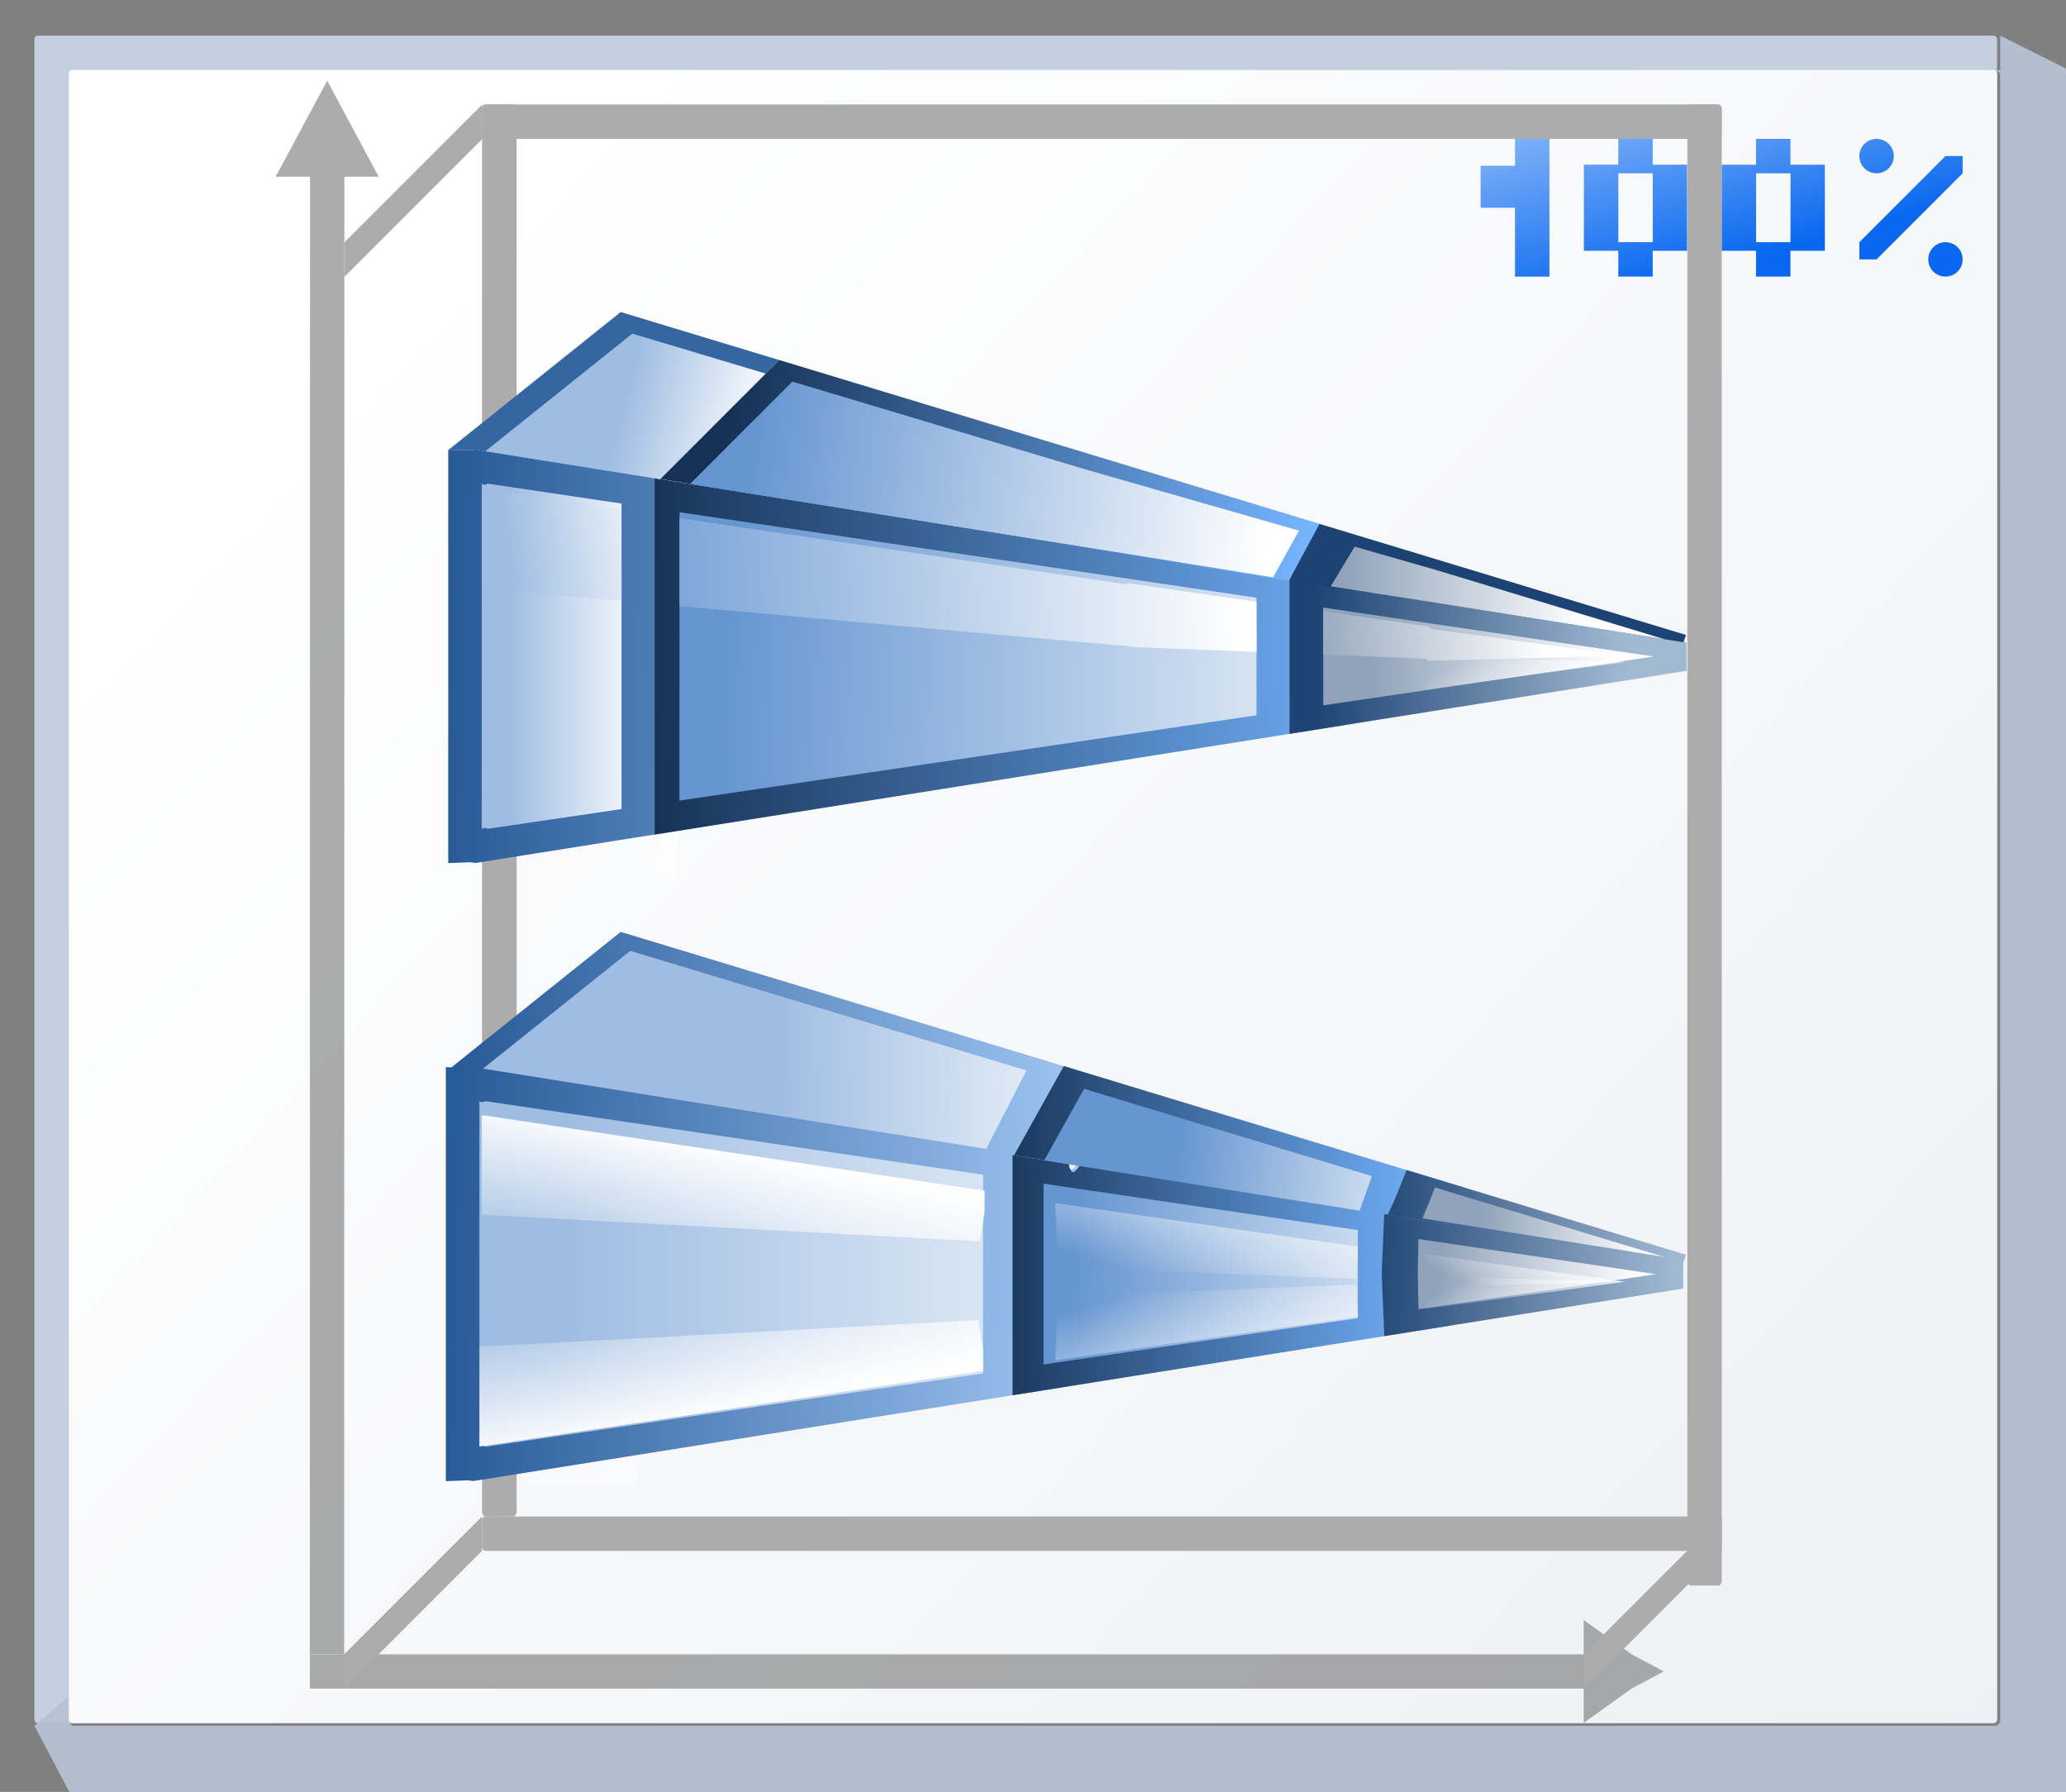 <svg height="111" viewBox="0 0 33.867 29.369" width="128" xmlns="http://www.w3.org/2000/svg" xmlns:xlink="http://www.w3.org/1999/xlink"><rect x="0" y="0" width="33.867" height="29.369" fill="#808080" stroke="none"/><linearGradient id="a" gradientUnits="userSpaceOnUse" x1="3.998" x2="47.999" y1="60" y2="60"><stop offset="0" stop-color="#1c4373"/><stop offset="1" stop-color="#a2b9d3"/></linearGradient><linearGradient id="b"><stop offset="0" stop-color="#90a3ba"/><stop offset="1" stop-color="#fff"/></linearGradient><linearGradient id="c"><stop offset="0" stop-color="#6696d1"/><stop offset="1" stop-color="#fff"/></linearGradient><linearGradient id="d" gradientUnits="userSpaceOnUse" x1="3.998" x2="47.999" y1="60" y2="60"><stop offset="0" stop-color="#153256"/><stop offset="1" stop-color="#76b5ff"/></linearGradient><linearGradient id="e" gradientUnits="userSpaceOnUse" x1="3.998" x2="47.999" y1="60" y2="60"><stop offset="0" stop-color="#245795"/><stop offset="1" stop-color="#afd4ff"/></linearGradient><linearGradient id="f"><stop offset="0" stop-color="#9fbde2"/><stop offset="1" stop-color="#fff"/></linearGradient><linearGradient id="g"><stop offset="0" stop-color="#fff"/><stop offset="1" stop-color="#fff" stop-opacity="0"/></linearGradient><linearGradient id="h" gradientUnits="userSpaceOnUse" x1="4.515" x2="40.639" y1="274.423" y2="308.289"><stop offset="0" stop-color="#fff"/><stop offset="1" stop-color="#e6e9ef"/></linearGradient><linearGradient id="i" gradientTransform="matrix(.37 0 0 .592 22.792 8.204)" gradientUnits="userSpaceOnUse" x1="28.322" x2="13.535" xlink:href="#g" y1="110.753" y2="143.286"/><linearGradient id="j" gradientTransform="matrix(.37 0 0 .592 24.792 -5.111)" gradientUnits="userSpaceOnUse" x1="28.322" x2="13.535" xlink:href="#g" y1="94.697" y2="143.286"/><linearGradient id="k" gradientTransform="matrix(.098 0 0 .157 6.56 259.599)" gradientUnits="userSpaceOnUse" x1="30.012" x2="13.535" xlink:href="#g" y1="104.838" y2="143.286"/><linearGradient id="l" gradientTransform="matrix(.401 0 0 .33 61.785 56.831)" gradientUnits="userSpaceOnUse" x1="35.804" x2="32.114" xlink:href="#e" y1="116.09" y2="-21.725"/><linearGradient id="m" gradientTransform="matrix(-.098 0 0 .157 26.528 269.802)" gradientUnits="userSpaceOnUse" x1="29.978" x2="53.298" xlink:href="#g" y1="115.77" y2="122.936"/><linearGradient id="n" gradientTransform="matrix(.401 0 0 .33 61.781 22.279)" gradientUnits="userSpaceOnUse" x1="35.804" x2="35.814" xlink:href="#d" y1="116.09" y2="29.658"/><linearGradient id="o" gradientTransform="matrix(.31 0 0 .248 64.493 -5.141)" gradientUnits="userSpaceOnUse" x1="36.287" x2="32.005" xlink:href="#c" y1="243.261" y2="134.592"/><linearGradient id="p" gradientTransform="matrix(-.098 0 0 .157 24.92 260.937)" gradientUnits="userSpaceOnUse" x1="13.278" x2="35.847" xlink:href="#g" y1="116.457" y2="126.596"/><linearGradient id="q" gradientTransform="matrix(.401 0 0 .33 61.785 16.831)" gradientUnits="userSpaceOnUse" x1="40.033" x2="38.457" xlink:href="#a" y1="62.031" y2="3.432"/><linearGradient id="r" gradientTransform="matrix(.31 0 0 .248 64.497 -10.59)" gradientUnits="userSpaceOnUse" x1="34.859" x2="31.291" xlink:href="#b" y1="175.464" y2="125.314"/><linearGradient id="s" gradientTransform="matrix(-.098 0 0 .157 26.528 259.219)" gradientUnits="userSpaceOnUse" x1="42.52" x2="53.426" xlink:href="#g" y1="96.704" y2="105.47"/><linearGradient id="t" gradientTransform="matrix(.31 0 0 .248 64.497 29.41)" gradientUnits="userSpaceOnUse" x1="27.723" x2="27.723" xlink:href="#f" y1="230.415" y2="57.517"/><linearGradient id="u" gradientTransform="matrix(.106 0 0 .087 16.347 272.084)" gradientUnits="userSpaceOnUse" x1="40.033" x2="38.457" xlink:href="#a" y1="62.031" y2="3.432"/><linearGradient id="v" gradientTransform="matrix(.106 0 0 .087 16.346 273.526)" gradientUnits="userSpaceOnUse" x1="35.804" x2="35.814" xlink:href="#d" y1="116.09" y2="29.658"/><linearGradient id="w" gradientTransform="matrix(.106 0 0 .087 16.347 282.668)" gradientUnits="userSpaceOnUse" x1="35.804" x2="32.114" xlink:href="#e" y1="116.09" y2="-21.725"/><linearGradient id="x" gradientUnits="userSpaceOnUse" x1="87.538" x2="87.979" xlink:href="#f" y1="73.257" y2="50.806"/><linearGradient id="y" gradientUnits="userSpaceOnUse" x1="23.03" x2="22.602" xlink:href="#c" y1="280.554" y2="275.69"/><linearGradient id="z" gradientUnits="userSpaceOnUse" x1="84.512" x2="84.176" xlink:href="#b" y1="29.829" y2="19.704"/><linearGradient id="A" gradientUnits="userSpaceOnUse" x1="27.186" x2="26.128" y1="272.25" y2="268.3"><stop offset="0" stop-color="#0968ef"/><stop offset="1" stop-color="#aecffc"/></linearGradient><linearGradient id="B" gradientUnits="userSpaceOnUse" x1="15.24" x2="14.111" xlink:href="#c" y1="287.405" y2="278.938"/><linearGradient id="C" gradientUnits="userSpaceOnUse" x1="14.675" x2="12.982" xlink:href="#d" y1="287.969" y2="278.374"/><linearGradient id="D" gradientUnits="userSpaceOnUse" x1="15.24" x2="14.675" xlink:href="#f" y1="289.662" y2="287.405"/><linearGradient id="E" gradientUnits="userSpaceOnUse" x1="12.418" x2="12.418" xlink:href="#b" y1="277.809" y2="273.858"/><linearGradient id="F" gradientTransform="matrix(.098 0 0 .157 6.032 259.219)" gradientUnits="userSpaceOnUse" x1="42.52" x2="53.426" xlink:href="#g" y1="96.704" y2="105.47"/><linearGradient id="G" gradientTransform="matrix(.082 0 0 .066 6.905 260.067)" gradientUnits="userSpaceOnUse" x1="36.287" x2="36.287" xlink:href="#b" y1="262.104" y2="201.818"/><linearGradient id="H" gradientTransform="matrix(.106 0 0 .087 6.187 267.322)" gradientUnits="userSpaceOnUse" x1="35.285" x2="35.285" xlink:href="#a" y1="126.472" y2="67.125"/><linearGradient id="I" gradientTransform="matrix(.082 0 0 .066 6.905 271.89)" gradientUnits="userSpaceOnUse" x1="36.287" x2="27.674" xlink:href="#c" y1="243.261" y2="64.484"/><linearGradient id="J" gradientTransform="matrix(.106 0 0 .087 6.187 279.145)" gradientUnits="userSpaceOnUse" x1="35.804" x2="41.664" xlink:href="#d" y1="116.09" y2="-28.202"/><linearGradient id="K" gradientTransform="matrix(.082 0 0 .066 6.905 275.413)" gradientUnits="userSpaceOnUse" x1="36.287" x2="36.287" xlink:href="#f" y1="243.261" y2="208.812"/><linearGradient id="L" gradientTransform="matrix(.106 0 0 .087 6.189 282.668)" gradientUnits="userSpaceOnUse" x1="35.804" x2="32.114" xlink:href="#e" y1="116.09" y2="-21.725"/><linearGradient id="M" gradientTransform="matrix(-.082 0 0 .066 15.705 271.89)" gradientUnits="userSpaceOnUse" x1="50.82" x2="36.556" xlink:href="#c" y1="279.594" y2="114.947"/><linearGradient id="N" gradientTransform="matrix(-.082 0 0 .066 15.705 260.067)" gradientUnits="userSpaceOnUse" x1="53.242" x2="46.783" xlink:href="#b" y1="279.261" y2="218.976"/><linearGradient id="O" gradientTransform="matrix(-.082 0 0 .066 15.705 275.413)" gradientUnits="userSpaceOnUse" x1="36.287" x2="29.827" xlink:href="#f" y1="243.261" y2="203.766"/><linearGradient id="P" gradientTransform="matrix(.098 0 0 .157 16.19 259.219)" gradientUnits="userSpaceOnUse" x1="42.52" x2="53.426" xlink:href="#g" y1="96.704" y2="105.47"/><linearGradient id="Q" gradientTransform="matrix(.098 0 0 .157 17.798 260.937)" gradientUnits="userSpaceOnUse" x1="13.278" x2="35.847" xlink:href="#g" y1="116.457" y2="126.596"/><linearGradient id="R" gradientTransform="matrix(.37 0 0 .592 61.192 8.204)" gradientUnits="userSpaceOnUse" x1="29.978" x2="53.298" xlink:href="#g" y1="115.77" y2="122.936"/><g transform="translate(0 -267.631)"><rect fill="#c4cfe0" height="27.657" rx=".055" ry=".058" width="32.173" x=".564" y="268.214"/><path d="m123.73 2.201v2.135h-.201l.201.213v101.971l-.205.213h-119.053l-.207-.213v-1.613l-2.133 1.828 2.133 4.043.215.223h123.305l.213-.223v-106.221l-.213-.221h.213z" fill="#b6c2d4" fill-opacity=".917" transform="matrix(.265 0 0 .265 0 267.631)"/><rect fill="url(#h)" height="27.093" rx=".055" ry=".057" width="31.608" x="1.129" y="268.778"/><path d="m39.775 83.326-5.262.002-.6.139-1.867 8.203.004.012-.033.117-.012.055.154.025h7.23z" fill="url(#i)" transform="matrix(.265 0 0 .265 0 267.631)"/><path d="m39.275 58.961-4.297 20.461 2.088.367h2.953l1.59-20.609z" fill="url(#j)" transform="matrix(.265 0 0 .265 0 267.631)"/><path d="m10.658 282.105.459-.025.068-2.767.107-.748z" fill="url(#k)"/><path d="m24.835 269.907v.441h-.564v.688h.564v1.129h.564v-2.258zm1.693 0v.423h-.564v1.411h.564v.423h.564v-.423h.564v-1.411h-.564v-.423zm2.258 0v.423h-.564v1.411h.564v.423h.564v-.423h.564v-1.411h-.564v-.423zm1.976 0c-.156 0-.282.126-.282.282 0 .156.126.282.282.282.156 0 .282-.126.282-.282 0-.156-.126-.282-.282-.282zm1.129.282-1.411 1.411v.282h.282l1.411-1.411v-.282zm-5.362.282h.564v1.129h-.564zm2.258 0h.564v1.129h-.564zm3.104 1.129c-.156 0-.282.126-.282.282 0 .156.126.282.282.282.156 0 .282-.126.282-.282 0-.156-.126-.282-.282-.282z" fill="url(#A)"/><g transform="matrix(0 -1 -1 0 298.696 298.696)"><path d="m3.672 271.424-.281.525-.563.786h.562l0 20.881h.562l-0-20.881h.562l-.562-.786z" fill="#797979" opacity=".614"/><path d="m29.742 293.332-.524.282-1.049.563v-.563l-24.215.003v-.563l24.215-.003v-.563l1.049.563z" fill="#797979" opacity=".614"/><g fill="#acacac"><rect height="23.142" rx=".055" ry=".079" transform="rotate(-90)" width=".567" x="-290.794" y="6.211"/><path d="m27.093 293.049 2.258-2.258h-.564l-2.258 2.258z" fill-rule="evenodd"/><path d="m3.954 272.732 2.258-2.258h-.564l-2.258 2.258z" fill-rule="evenodd"/><path d="m3.954 293.052 2.258-2.258h-.564l-2.258 2.258z" fill-rule="evenodd"/><rect height="20.32" rx=".055" ry=".066" width=".564" x="5.647" y="270.474"/><rect height="24.273" rx=".055" ry=".079" transform="rotate(-90)" width=".564" x="-271.036" y="5.08"/><rect height="20.32" rx=".055" ry=".066" width=".564" x="28.789" y="270.474"/></g></g><g transform="matrix(0 -1 -1 0 299.838 309.996)"><path d="m74.131 55.414-5.859 36.844.043.33-.049 1.342.002.008-.004.018 25.602 0-.004-.014.004-.008-.035-1.352.041-.32-5.871-36.844-6.939-.002z" fill="url(#l)" transform="matrix(.265 0 0 .265 0 267.631)"/><path d="m77.863 31.949-4.287 26.951h14.979l-4.293-26.949z" fill="url(#n)" transform="matrix(.265 0 0 .265 0 267.631)"/><path d="m80.176 17.414-2.941 18.49 3.834.162 3.822-.16-2.945-18.488-.885-.002z" fill="url(#q)" transform="matrix(.265 0 0 .265 0 267.631)"/><path d="m81.064 19.088-2.166 14.699 1.924.045.084.002.041-.002.121.002 2.17-.041z" fill="url(#r)" transform="matrix(.265 0 0 .265 0 267.631)"/><path d="m87.217 60.721-12.289.004-4.523 30.686-.012.074.059.197-.057.197 21.352 0-.053-.174.066-.217-.018-.148z" fill="url(#t)" transform="matrix(.265 0 0 .265 0 267.631)"/><path d="m78.344 37.543-2.865 19.441 11.186 0-2.873-19.441z" fill="url(#o)" transform="matrix(.265 0 0 .265 0 267.631)"/><path d="m20.91 276.472.534-.03-.085-3.246z" fill="url(#P)"/><path d="m20.071 282.54 1.047-.046.194-4.892-.527-.024z" fill="url(#Q)"/><path d="m75.09 60.725-4.652 30.91.014.047-.045.154-.002.018.092.025h6.08l1.65-30.867-1.838-.287z" fill="url(#R)" transform="matrix(.265 0 0 .265 0 267.631)"/><path d="m24.61 281.47c-1.036.461-1.762.824-1.327.824l1.553 9.748-.011.085.009.358 2.258-2.822z" fill="url(#w)"/><path d="m22.907 275.849-.612.236 1.136 7.13 1.462-.815z" fill="url(#v)"/><path d="m21.801 272.201-.12.039.774 4.855c.076-.051.365-.17.734-.314zm.654 4.894c-.035.024-.042.039.006.037z" fill="url(#u)"/><path d="m87.91 54.857c-.485.348-.537.56.09.561zm.905 5.675 4.961 31.124 7.285-9.107-7.397-24.512z" fill="url(#x)" transform="matrix(.265 0 0 .265 0 267.631)"/><path d="m22.523 277.55.824 5.17 1.173-.654-1.43-4.716z" fill="url(#y)"/><path d="m82.137 18.615 2.379 14.928c.502-.216 1.136-.472 1.91-.773z" fill="url(#z)" transform="matrix(.265 0 0 .265 0 267.631)"/><path d="m74.131 55.414-5.859 36.844.043.33-.049 1.342.002.008-.004.018 25.602 0-.004-.014.004-.008-.035-1.352.041-.32-5.871-36.844-6.939-.002z" fill="url(#l)" transform="matrix(.265 0 0 .265 0 267.631)"/><path d="m77.863 31.949-4.287 26.951h14.979l-4.293-26.949z" fill="url(#n)" transform="matrix(.265 0 0 .265 0 267.631)"/><path d="m80.176 17.414-2.941 18.49 3.834.162 3.822-.16-2.945-18.488-.885-.002z" fill="url(#q)" transform="matrix(.265 0 0 .265 0 267.631)"/><path d="m81.064 19.088-2.166 14.699 1.924.045.084.002.041-.002.121.002 2.17-.041z" fill="url(#r)" transform="matrix(.265 0 0 .265 0 267.631)"/><path d="m87.217 60.721-12.289.004-4.523 30.686-.012.074.059.197-.057.197 21.352 0-.053-.174.066-.217-.018-.148z" fill="url(#t)" transform="matrix(.265 0 0 .265 0 267.631)"/><path d="m78.344 37.543-2.865 19.441 11.186 0-2.873-19.441z" fill="url(#o)" transform="matrix(.265 0 0 .265 0 267.631)"/><path d="m21.808 276.472-.534-.03.085-3.246z" fill="url(#s)"/><path d="m22.647 282.54-1.047-.046-.194-4.892.527-.024z" fill="url(#p)"/><path d="m22.85 283.698 1.231 8.178-.004.012.012.041.001.005-.024.007h-1.609l-.437-8.167.486-.076z" fill="url(#m)"/><path d="m24.61 281.47c-1.036.461-1.762.824-1.327.824l1.553 9.748-.011.085.009.358 2.258-2.822z" fill="url(#w)"/><path d="m22.907 275.849-.612.236 1.136 7.13 1.462-.815z" fill="url(#v)"/><path d="m21.801 272.201-.12.039.774 4.855c.076-.051.365-.17.734-.314zm.654 4.894c-.035.024-.042.039.006.037z" fill="url(#u)"/><path d="m87.91 54.857c-.485.348-.537.56.09.561zm.905 5.675 4.961 31.124 7.285-9.107-7.397-24.512z" fill="url(#x)" transform="matrix(.265 0 0 .265 0 267.631)"/><path d="m22.523 277.55.824 5.17 1.173-.654-1.43-4.716z" fill="url(#y)"/><path d="m82.137 18.615 2.379 14.928c.502-.216 1.136-.472 1.91-.773z" fill="url(#z)" transform="matrix(.265 0 0 .265 0 267.631)"/></g><g transform="matrix(0 -1 -1 0 299.838 289.68)"><path d="m8.374 289.098-.468 2.943.011.087-.013.355.001.002-.001.005h6.774l-.001-.004.001-.002-.009-.358.011-.085-.469-2.944z" fill="url(#L)"/><path d="m13.796 289.649-5.007.001-.32 2.167-.003.02.016.052-.015.052 5.649 0-.013-.046.018-.057-.005-.039z" fill="url(#K)"/><path d="m13.778 288.643c-.796.601-4.896.483-4.976 0 .796-.601 4.896-.483 4.976 0z" fill="#d9e0e8"/><path d="m10.168 277.778-1.798 11.329h5.84l-1.8-11.329z" fill="url(#J)"/><path d="m10.326 279.242-1.398 9.458 4.726-.002-1.401-9.457h-1.927z" fill="url(#I)"/><path d="m11.055 272.19-1.033 6.509 2.535.001-1.034-6.509z" fill="url(#H)"/><path d="m11.289 272.729-.8 5.417 1.603.001z" fill="url(#G)"/><path d="m10.752 276.472.534-.03-.085-3.246z" fill="url(#F)"/><path d="m16.147 287.062-1.951 1.951.483 3.029-.011.085.009.358 2.258-2.822z" fill="#3466a2" fill-rule="evenodd"/><path d="m11.643 272.201-.12.039.613 3.845.161 1.01c-.035.024-.042.039.006.037.06.463.128.929.198 1.393.006.019.055.175.055.175l.91-.482-.435-1.436-.283-.932z" fill="#1c4373" fill-rule="evenodd"/><path d="m11.574 272.557.629 3.95c.07.473.156 1.006.236 1.516l.651-.391-.381-1.33z" fill="url(#E)"/><g fill-rule="evenodd"><path d="m15.925 287.283-1.73 1.731.458 2.868 1.928-2.41z" fill="url(#D)"/><path d="m13.464 278.207-.907.492-.024.041c.242 1.568.523 3.114.74 4.475l.924 5.798 1.951-1.951-1.413-4.662-.282-.93z" fill="url(#C)"/><path d="m13.352 278.544-.765.425c.216 1.353.434 2.692.602 3.751l.928 5.807 1.678-1.678-1.433-4.783z" fill="url(#B)"/></g><path d="m12.188 279.242.306 2.124-.024-.001 1.087 7.335-1.443-.001-.658-7.38-.009-.001-.083-2.078z" fill="url(#M)"/><path d="m11.304 273.197.441 3.209.035-.002.251 1.743h-.71l-.068-1.702-.034-.002z" fill="url(#N)"/><path d="m12.199 289.65 1.499.001.33 2.226-.004.012.012.041.001.005-.022.006h-1.611z" fill="url(#O)"/></g></g></svg>
